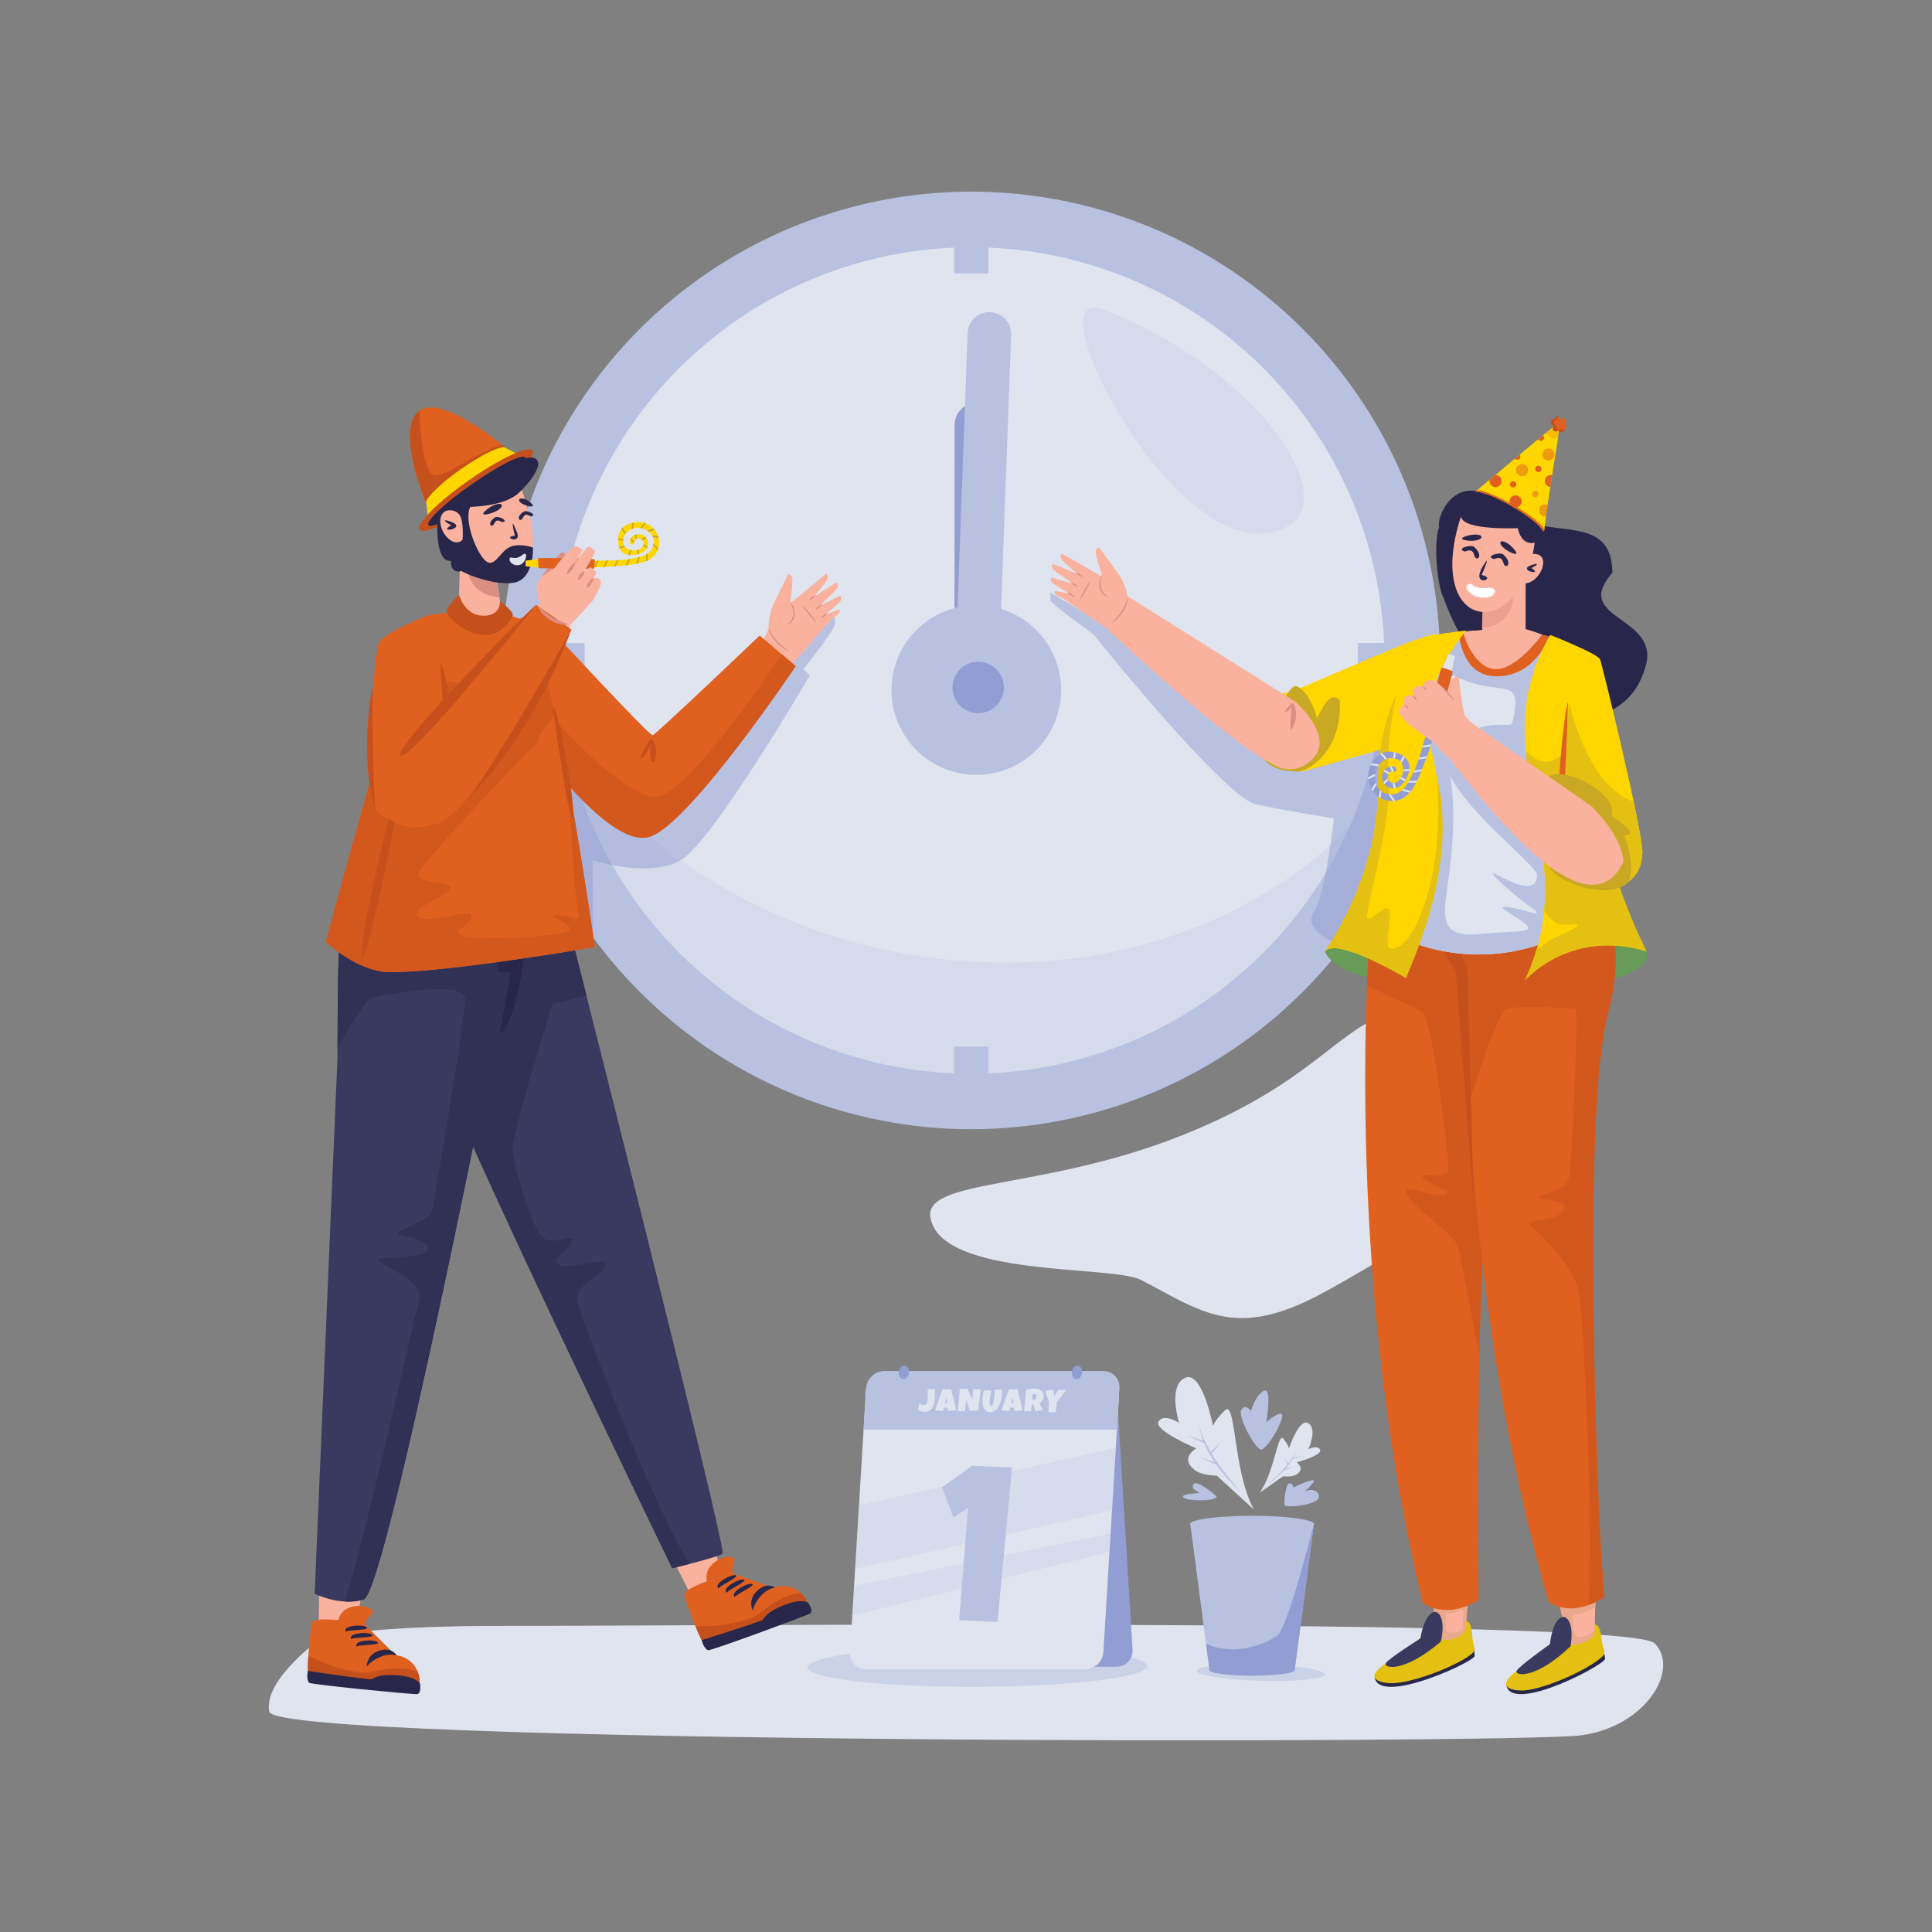 <svg xmlns="http://www.w3.org/2000/svg" enable-background="new 0 0 3000 3000" viewBox="0 0 3000 3000" id="waiting-until-the-new-year"><rect x="0" y="0" width="3000" height="3000" fill="#808080" stroke="none"/><g><path fill="#DFE4EF" d="M2426.531 1493.613c-21.923-5.075-43.594 7.826-62.24 20.421-60.306 40.718-103.398 141.882-175.201 130.107-33.163-5.44 7.752-79.208-22.628-72.57-87.76 19.168-123.745 111.262-340.623 195.127-210.146 81.25-391.999 64.021-381.045 124.345 16.927 93.217 280.657 73.216 326.442 96.216 45.778 23.005 90.003 53.384 140.969 58.646 62.391 6.443 121.486-25.91 175.856-57.191 82.567-47.502 165.911-95.565 235.901-160.193 69.983-64.633 126.477-148.188 141.145-242.318C2470.787 1549.74 2462.486 1501.936 2426.531 1493.613zM502.706 2540.742c0 0 88.11-16.772 281.472-16.066 193.362.706 1745.182-13.84 1785.159 27.051 39.977 40.892-13.976 129.15-113.521 142.763-99.544 13.615-2027.672 14.367-2037.682-36.536C408.125 2607.053 502.706 2540.742 502.706 2540.742z"></path></g><g><circle cx="1508.201" cy="1025.506" r="727.901" fill="#B9C1E1" transform="rotate(-45.001 1508.196 1025.528)"></circle><ellipse cx="1508.2" cy="1025.506" fill="#DFE4EF" rx="641.646" ry="641.647" transform="rotate(-45.001 1508.196 1025.528)"></ellipse><path fill="#B9C1E1" d="M1713.898 480.872c257.353 100.459 401.362 332.331 247.716 347.394C1807.968 843.33 1602.207 437.273 1713.898 480.872zM2095.849 1283.273c-99.141 226.023-324.902 383.866-587.626 383.866-306.466 0-562.753-214.892-626.411-502.226 139.927 189.846 380.995 320.816 650.501 329.425C1761.119 1501.644 1962.879 1419.288 2095.849 1283.273z" opacity=".25"></path><g><path fill="#929ED3" d="M1516.203,625.734c18.677,0.012,33.823,15.135,33.788,33.848l-0.296,388.785
			c-0.012,18.677-15.166,33.8-33.849,33.794c-13.028-0.003-24.336-7.386-29.969-18.19c-2.448-4.678-3.827-10.01-3.819-15.658
			l0.297-388.787C1482.366,640.854,1497.521,625.728,1516.203,625.734z"></path><path fill="#B9C1E1" d="M1630.56,1006.473c-17.317-30.484-45.002-51.315-76.079-60.805l15.614-425.895
			c0.68-18.667-13.903-34.354-32.559-35.037c-18.697-0.682-34.36,13.9-35.031,32.562l-15.611,425.785
			c-12.284,2.787-24.386,7.359-35.905,13.895c-63.265,35.933-85.422,116.319-49.495,179.584
			c35.918,63.248,116.316,85.405,179.579,49.478C1644.318,1150.116,1666.479,1069.724,1630.56,1006.473z"></path><path fill="#929ED3" d="M1558.856,1068.617c0.608-22.043-16.763-40.394-38.806-41.001c-22.046-0.61-40.398,16.763-41.005,38.806
			c-0.61,22.037,16.763,40.403,38.812,41.004C1539.895,1108.033,1558.246,1090.655,1558.856,1068.617z"></path></g><g><g><rect width="53.074" height="83.561" x="1481.664" y="341.056" fill="#B9C1E1"></rect><rect width="53.074" height="83.561" x="1481.664" y="1625.359" fill="#B9C1E1"></rect></g><g><rect width="53.074" height="83.561" x="839.512" y="983.207" fill="#B9C1E1" transform="rotate(-90 866.05 1024.988)"></rect><rect width="53.074" height="83.561" x="2123.816" y="983.207" fill="#B9C1E1" transform="rotate(-90 2150.353 1024.987)"></rect></g></g><path fill="#929ED3" d="M1294.541 949.828c0 0 1.93 8.471 2.472 17.704.542 9.234-49.359 71.208-49.359 71.208l9.615 10.426c0 0-150.701 258.148-200.333 286.599-49.632 28.451-136.813 0-136.813 0l.826 116.88c0 0-80.076-133.044-91.36-192.412-11.285-59.368 8.965-173.121 8.965-173.121l155.311 119.954L1294.541 949.828zM1631.605 920.193c0 0-1.5 8.573 0 13.073s66.094 51.58 66.094 51.58 203.005 253.096 252.206 263.958c49.2 10.862 121.347 21.777 121.347 21.777s-12.736 118.237-31.417 146.436c-18.68 28.199 40.829 51.149 40.829 51.149s99.706-231.574 76.798-334.487l-133.607 22.115L1631.605 920.193z" opacity=".5"></path></g><g><g><g><path fill="#28264A" d="M2503.678,889.321c-0.379-73.06-60.142-63.154-108.643-73.057c-4.938-1.646-39.12-83.034-88.416-49.159
				c-51.399-23.073-76.277,36.404-71.84,51.187c-10.276,26.859-1.448,97.173,6.629,109.386
				c71.476,203.902,280.794,243.73,315.012,102.626C2572.815,955.755,2440.382,961.362,2503.678,889.321z"></path><path fill="#6EA45C" d="M2422.975,997.15l-9.347,11.369c2.589-3.982,5.482-7.769,8.941-11.413
				C2422.569,997.106,2422.734,997.123,2422.975,997.15z"></path><path fill="#689B57" d="M2057.177,1477.519c0,0,22.561,67.954,220.2,39.047c83.889,47.071,300.04,6.621,279.043-39.458
				c0,0-102.232-116.571-117.455-222.199c-15.227-105.628,61.698-206.031-37.281-166.364
				c-98.978,39.666-246.662,18.234-234.141,91.14C2212.128,1345.685,2057.177,1477.519,2057.177,1477.519z"></path><g><g><g><g><path fill="#28264A" d="M2288.873,2558.18l0.884,12.669c6.657,6.024-147.226,78.844-155.071,33.909L2288.873,2558.18z"></path><path fill="#E4C012" d="M2147.852,2585.75c62.88-38.538,97.235-90.474,132.742-66.711c6.812,8.061,3.738,22.792,8.999,41.963
								c3.088,11.256-79.236,49.579-125.405,52.667C2153.146,2614.406,2113.724,2610.541,2147.852,2585.75z"></path><path fill="#FAB19E" d="M2283.19,2445.621c-0.957,1.409-7.401,83.13-7.401,83.13s-0.767,9.581-17.33,15.133
								c-20.25,6.791-23.475-2.465-23.475-2.465l-17.189-84.175L2283.19,2445.621z"></path><path fill="#EAA98C" d="M2217.778,2457.27l17.23,84.128c0,0,3.184,9.236,23.438,2.485
								c16.606-5.589,17.307-15.133,17.307-15.133s6.44-81.724,7.451-83.121L2217.778,2457.27z M2270.863,2528.439
								c0,5.278-10.167,6.989-20.334,6.443c-10.243-0.62-3.181-17.461-6.131-28.793c0,0,18.938-1.785,24.757-5.974
								C2274.975,2495.845,2270.863,2523.241,2270.863,2528.439z"></path><path fill="#3A3A60" d="M2237.274,2549.135c12.555-53.46-20.853-67.103-31.807-4.829c0,0-50.225,31.452-53.751,38.642
								C2148.193,2590.137,2179.461,2598.506,2237.274,2549.135z"></path></g><path fill="#E06020" d="M2404.711,1420.822l-276.594,13.71c0,0-46.41,526.948,81.011,1053.852c0,0,32.697,28.777,86.8-3.897
							c0,0-6.718-546.077,19.034-664.017C2340.719,1702.535,2388.302,1565.043,2404.711,1420.822z"></path><path fill="#D3581E" d="M2404.704,1420.852c-16.379,144.161-64.019,281.673-89.707,399.647
							c-10.308,47.221-15.465,163.2-17.876,285.246c-11.472-61.935-29.765-159.124-33.589-171.096
							c-5.569-17.792-67.341-58.031-78.562-79.564c-11.225-21.453,45.808,7.481,58.778,0c13.053-7.484-10.143-8.399-30.679-23.528
							c-20.617-15.214,32.674,1.081,35.501-13.885c2.826-14.965-24.276-233.785-39.241-245.01
							c-10.476-7.813-58.614-29.181-86.714-41.401c2.411-61.441,5.486-96.69,5.486-96.69L2404.704,1420.852z"></path></g></g><g><g><g><path fill="#28264A" d="M2490.64,2562.74l1.557,12.599c6.962,5.667-142.866,86.502-153.073,42.044L2490.64,2562.74z"></path><path fill="#E4C012" d="M2351.27,2597.706c60.764-41.8,92.33-95.474,129.043-73.617c7.226,7.689,4.935,22.568,11.198,41.435
								c3.677,11.071-76.51,53.684-122.455,59.202C2358.072,2626.043,2318.5,2624.261,2351.27,2597.706z"></path><path fill="#FAB19E" d="M2479.03,2450.637c-0.881,1.457-3.003,83.402-3.003,83.402s-0.265,9.611-16.507,16.031
								c-19.865,7.846-23.572-1.226-23.572-1.226l-21.606-83.154L2479.03,2450.637z"></path><path fill="#EAA98C" d="M2477.148,2495.845c-8.382,5.044-21.265,11.252-35.159,11.641c1.165,4.346-2.016,21.884,4.736,31.432
								c5.046,7.217,20.256-0.234,29.335-6.597c0,1.085,0,1.708,0,1.708s-0.309,9.625-16.53,16.064
								c-19.868,7.839-23.595-1.24-23.595-1.24l-21.576-83.197l64.649-15.06C2478.544,2451.373,2477.768,2474.192,2477.148,2495.845
								z"></path><path fill="#3A3A60" d="M2438.644,2556.428c9.714-54.049-24.366-65.911-32.021-3.145c0,0-48.497,34.054-51.638,41.418
								C2351.846,2602.069,2383.51,2608.776,2438.644,2556.428z"></path></g><path fill="#E06020" d="M2501.846,1417.017l-226.318,20.913c0,0-20.626,528.409,129.139,1049.403
							c0,0,33.893,27.356,86.556-7.589c-9.882-88.02-31.538-655.455-4.022-852.668
							C2494.579,1556.601,2521.677,1527.587,2501.846,1417.017z"></path><path fill="#D3581E" d="M2491.25,2479.7c-8.894,5.904-17.21,10.063-25.026,12.806c9.561-96.606-7.648-436.812-13.134-478.381
							c-6.236-47.389-61.109-97.272-74.825-109.743c-13.717-12.468,32.423-4.987,47.388-22.611
							c14.966-17.628-18.706-17.293-33.92-21.037c-15.13-3.741,37.66-8.73,43.896-29.181c6.236-20.535,14.966-262.632,11.058-264.38
							c-3.908-1.828-90.87-6.982-108.162,0c-12.803,5.074-42.982,100.099-57.784,148.984
							c-9.477-168.689-5.237-278.264-5.237-278.264l226.304-20.866c19.869,110.574-7.233,139.591-14.63,210.009
							C2459.657,1824.323,2481.357,2391.742,2491.25,2479.7z"></path><path fill="#C6501C" d="M2246.705,1445.773c0,0,32.014,53.42,32.034,56.002c0.021,2.579,9.575,357.245,9.129,358.963
							c-0.445,1.715-27.47-353.611-27.47-353.611S2224.01,1463.508,2246.705,1445.773z"></path></g></g></g><path fill="#DFE4EF" d="M2143.233,1439.554c0,0,153.15,105.078,331.443-14.868c0,0-12.832-123.235-7.289-155.93
				c5.542-32.695,54.209-77.183,29.184-122.586c-25.031-45.403-61.678-114.331-69.547-142.986
				c-7.874-28.656-175.433-32.761-183.812-9.645c-8.382,23.12-99.92,96.09-84.148,136.745
				c15.773,40.654,38.919,48.822,33.139,100.005C2186.427,1281.468,2097.831,1382.595,2143.233,1439.554z"></path><path fill="#B9C1E1" d="M2467.354,1268.73c5.581-32.691,54.203-77.139,29.217-122.583
				c-25.073-45.366-61.711-114.334-69.588-142.949c-7.869-28.696-175.413-32.798-183.785-9.638
				c-8.365,23.076-99.948,96.08-84.128,136.701c15.725,40.694,38.912,48.822,33.136,100.005
				c-5.776,51.18-94.369,152.33-48.966,209.289c0,0,153.18,105.078,331.429-14.832
				C2474.669,1424.722,2461.851,1301.431,2467.354,1268.73z M2231.901,1135.933c-12.465-27.322,10.038-96.937,29.643-85.511
				c64.829,33.159,101.324-2.729,89.115,61.058c-3.855,20.146-0.837,11.851-34.784,14.517
				C2282.004,1128.673,2244.364,1163.256,2231.901,1135.933z M2341.017,1408.32c-22.99-2.592,9.019,11.218,27.634,26.321
				c18.706,15.026-21.506,10.489-68.383,15.401c-46.789,4.92-61.067-7.8-55.258-53.464c5.887-45.574,18.804-124.994,6.61-192.682
				c30.34,60.897,124.323,131.604,134.922,153.123c1.571,33.501-37.56,14.273-61.617,1.44
				c-24.128-12.929,23.961,30.431,52.078,50.305C2405.126,1428.553,2363.929,1410.909,2341.017,1408.32z"></path><g><g><g><path fill="#FAB19E" d="M2301.919,977.723c-1.735-2.719,1.933-49.394,1.463-50.724l65.703-51.511l-0.153,101.334
							c4.597,1.551,15.497,3.969,29.576,10.419c-30.709,64.665-109.361,85.963-130.81-3.433
							C2264.362,979.029,2294.442,980.339,2301.919,977.723z"></path><path fill="#E06020" d="M2271.812,981.639c0,0,13.243,52.074,47.067,57.102c33.823,5.028,75.351-52.846,75.351-52.846
							s10.76,1.263,10.591,2.81c-0.169,1.547-22.007,64.994-85.942,61.259c-49.471-2.89-53.699-66.601-53.699-66.601
							L2271.812,981.639z"></path><path fill="#EBA090" d="M2301.548,975.215c-0.422-7.203,0.934-27.946,1.52-39.726c13.984-3.607,38.237-11.48,47.117-25.287
							C2350.188,910.198,2358.886,969.431,2301.548,975.215z"></path><path fill="#FAB19E" d="M2383.137,842.666c-22.025,158.87-173.102,139.233-114.555-40.711
							c2.638,22.263,88.203,18.12,88.203,18.12C2360.356,836.954,2369.93,845.63,2383.137,842.666z"></path><path fill="#FAB19E" d="M2362.037,905.142l11.975-43.976C2415.651,851.407,2391.369,913.025,2362.037,905.142z"></path><path fill="#28264A" d="M2384.969 875.461c-37.553 8.814 14.651 19.906-7.099 6.621C2377.87 882.082 2390.639 875.987 2384.969 875.461zM2300.429 833.752c.736 3.955-12.183 8.325-26.861 4.685C2258.894 834.797 2298.742 824.677 2300.429 833.752zM2330.207 841.565c2.093-3.439 14.634 1.915 23.147 14.41C2361.866 868.469 2325.418 849.451 2330.207 841.565zM2294.786 867.059c3.989-2.957 2.629-9.973-4.729-16.791-3.59-6.379-31.415 1.604-15.324 6.208C2293.016 848.671 2285.627 868.654 2294.786 867.059zM2340.012 878.8c3.989-2.96 2.633-9.976-4.735-16.794-3.583-6.383-31.399 1.614-15.318 6.205C2338.24 860.412 2330.849 880.391 2340.012 878.8zM2308.547 870.455c-33.672 45.651 20.632 28.512-7.866 22.377C2300.681 892.831 2310.606 870.649 2308.547 870.455z"></path><path fill="#FFF" d="M2320.981,916.203c-5.934-9.327-23.616,3.821-35.946-9.544c-14.681-0.723-7.555,16.362,11.168,20.645
							C2311.541,930.278,2323.338,924.658,2320.981,916.203z"></path></g></g></g><path fill="#FFD600" d="M2233.241,985.894c-7.866-12.08-208.262,84.146-235.232,89.537
				c-18.723,3.044-58.745,24.561-50.101,63.598c8.644,39.034,24.873,57.999,74.309,58.949
				c67.754-18.526,135.477-37.172,178.886-51.595C2233.766,1135.532,2233.241,985.894,2233.241,985.894z"></path><path fill="#C9A923" d="M2080.2,1087.035c-20.371-20.112-34.437,36.861-35.988,25.855c-1.124-7.863-13.939-43.278-33.542-48.095
				c-14.3,9.631-12.862,21.809-17.815,22.775c-30.512-8.732-52.892,22.136-45.103,57.332c7.768,35.114,22.41,52.219,66.94,53.084
				C2032.153,1198.265,2085.438,1164.495,2080.2,1087.035z"></path><path fill="#FFD600" d="M2276.355,978.996c-150.213,197.417,52.941,188.895-93.13,539.617c0,0-107.566-64.481-126.049-41.093
				c0,0,86.134-118.008,82.591-261.567c0,0,22.059-128.392,81.657-226.512C2228.678,983.804,2254.936,982.224,2276.355,978.996z"></path><path fill="#E4C012" d="M2231.317,1206.7c34.345,140.455-41.431,291.927-48.129,311.906c0,0-106.719-64.045-125.82-41.354
				c4.501-6.319,85.812-121.705,82.4-261.299c0,0-2.914-68.204,28.294-138.398c-7.196,36.046-15.963,90.427-11.573,127.287
				c6.858,58.781-34.667,202.186-33.696,218.338c0.961,16.235,34.379-31.251,35.498-3.975c1.118,27.276-15.508,65.224,13.85,50.764
				C2198.355,1457.129,2243.789,1359.96,2231.317,1206.7z"></path><path fill="#FFD600" d="M2407.078,985.895c-111.113,195.877,58.024,327.153-39.238,536.565c0,0,69.196-81.044,188.58-45.352
				c0,0-78.137-155.066-61.353-227.215c16.781-72.153,22.875-71.467,19.929-89.078c-2.951-17.608-69.644-158.789-69.644-158.789
				S2423.172,991.949,2407.078,985.895z"></path><path fill="#E4C012" d="M2556.441,1477.097c-119.411-35.668-188.587,45.332-188.587,45.332
				c7.512-16.198,13.456-31.94,18.03-47.291c7.773-5.814,18.81-14.373,28.086-18.814c15.877-7.709,31.945-13.653,35.21-18.814
				c3.332-5.16-6.597-0.392-24.952-2.223c-11.041-1.108-20.578-11.952-26.392-21.229c8.623-89.101-21.1-166.247-28.545-247.251
				c13.388,12.083,27.041,19.858,42.459,13.914c23.187-8.951,62.642-69.832,68.784-79.564c-0.258-6.858-0.586-15.156-0.979-25.149
				c16.918,37.168,33.903,76.101,35.407,84.788c3.004,17.641-3.137,16.922-19.922,89.104
				C2478.25,1322.019,2556.441,1477.097,2556.441,1477.097z"></path></g></g><g><path fill="#FFD600" d="M2445.352,1002.026c0,0,36.196,15.16,39.22,21.84c3.021,6.678,67.428,271.092,65.67,300.691
			c-1.758,29.6-24.131,59.522-60.82,58.517c-36.687-1.004-79.976-22.668-84.136-38.699c-4.159-16.034,20.937-157.188,20.937-157.188
			L2445.352,1002.026z"></path><path fill="#E4C012" d="M2550.242,1324.553c-1.115,81.781-123.037,63.516-144.932,19.808c3.04-78.06,28.264-186.641,30.9-254.173
			c13.484,54.716,43.5,135.144,100.576,154.657C2545.051,1284.13,2550.754,1315.485,2550.242,1324.553z"></path><path fill="#E06020" d="M2434.799,1090.436c0,0-4.514,137.187-6.282,135.914c-1.765-1.273-4.176-3.105-6.31-3.882
			C2417.413,1220.718,2430.151,1096.424,2434.799,1090.436z"></path><path fill="#C9A923" d="M2529.282,1368.869c-29.778,32.955-117.552-0.432-123.966-24.503
			c-3.888-15.043-13.98-130.137-0.616-138.687c26.898-17.196,110.249,29.654,97.604,60.576c6.6,6.677,46.294,28.384,20.18,31.321
			C2522.487,1297.576,2540.089,1341.422,2529.282,1368.869z"></path><path fill="#FAB19E" d="M2471.274,1251.962l-199.025-138.375l-41.247,40.38c10.844,3.928,222.849,324.97,289.888,184.277
			C2518.93,1297.191,2471.274,1251.962,2471.274,1251.962z"></path><g><g><path fill="#929ED3" d="M2145.718,1240.057c-15.79-7.476-23.833-24.686-20.895-40.274c2.934-15.588,15.607-37.062,38.864-32.045
					c23.256,5.017,26.887,18.489,24.107,30.736c-2.787,12.246-12.853,24.213-20.689,25.168c-7.837,0.959-13.953-0.282-17.896-7.075
					c-3.938-6.794-4.511-12.828,0.895-20.645c5.407-7.821,14.852-6.729,17.075-4.404c2.226,2.325,1.26,7.822-3.043,6.499
					c-4.298-1.322-10.214,1.976-9.903,8.931c0.314,6.956,10.276,12.873,18.39,4.631c8.116-8.246,8.749-27.968-1.741-32.042
					c-11.852-4.608-20.75-3.314-30.781,9.561c-10.027,12.873-4.877,39.914,13.157,43.346c18.033,3.436,27.411-3.65,41.834-33.391
					c12.41-25.579,34.684-116.255,45.121-160.313c0.704,0.271,1.42,0.5,2.125,0.733c1.57,0.519,3.155,0.979,4.724,1.49
					c1.552,0.508,3.014,1.14,4.493,1.821c0.148,0.069,0.297,0.134,0.448,0.199c-7.528,32.22-19.669,80.72-24.984,97.67
					c-7.425,23.666-23.492,72.207-36.342,88.297C2178.625,1244.035,2161.507,1247.531,2145.718,1240.057z"></path><path fill="#DFE4EF" d="M2145.742,1169.432L2145.742,1169.432c-0.479,0.221-0.949,0.457-1.41,0.702
					c-0.008,0.005-0.017,0.009-0.026,0.014c-0.467,0.251-0.922,0.512-1.371,0.786c3.066,2.338,5.7,5.23,7.719,8.518l0,0
					c0.88-0.479,1.762-0.878,2.65-1.201C2151.292,1174.907,2148.729,1171.918,2145.742,1169.432z M2142.771,1226.673
					c-0.938,3.542-1.461,7.181-1.578,10.837l0,0c0.461,0.305,0.93,0.598,1.408,0.882c0.003,0.001,0.009,0.007,0.012,0.008
					c0.479,0.284,0.971,0.56,1.465,0.828l0.003,0.001c-0.001-3.479,0.395-6.953,1.167-10.351l0,0
					c-0.437-0.334-0.866-0.687-1.278-1.052c0,0,0,0-0.003-0.004C2143.555,1227.457,2143.155,1227.073,2142.771,1226.673
					L2142.771,1226.673z M2175.98,1183.827c0.104,0.163,0.211,0.328,0.31,0.496c1.963-2.743,3.639-5.685,4.998-8.77l0,0
					c-0.734-0.634-1.535-1.246-2.404-1.832l0,0c-1.206,2.864-2.696,5.6-4.455,8.161c0.31,0.316,0.602,0.65,0.878,1.002
					c0.053,0.071,0.107,0.139,0.165,0.211c0.115,0.151,0.223,0.31,0.332,0.471C2175.865,1183.65,2175.921,1183.74,2175.98,1183.827z
					 M2181.23,1212.819c0.567-0.799,1.112-1.626,1.63-2.477c-2.348-1.092-4.698-2.182-7.045-3.275
					c-0.459,0.891-0.975,1.734-1.534,2.517C2176.597,1210.663,2178.914,1211.739,2181.23,1212.819z M2176.597,1227.297
					c4.028,1.538,8.158,2.764,12.36,3.675c0.271-0.306,0.542-0.614,0.811-0.928c0.303-0.36,0.608-0.72,0.907-1.093
					c0.132-0.164,0.263-0.341,0.397-0.512c-4.126-0.819-8.177-1.965-12.122-3.399l0,0c-0.393,0.408-0.782,0.802-1.176,1.178
					c0,0,0,0,0,0.003C2177.383,1226.595,2176.991,1226.956,2176.597,1227.297L2176.597,1227.297z M2209.438,1157.777
					c-0.305,1.019-0.602,2.029-0.9,3.029c4.207-0.412,8.397-1.022,12.549-1.824c0.362-1.076,0.712-2.139,1.058-3.188
					C2217.942,1156.662,2213.701,1157.33,2209.438,1157.777z M2195.09,1199.054c-0.087,0.186-0.175,0.358-0.264,0.54
					c4.084-0.429,8.141-1.12,12.139-2.065c0.001-0.004,0.001-0.004,0.001-0.004c0.457-1.112,0.912-2.231,1.364-3.363
					c-3.962,1.032-7.985,1.807-12.047,2.311c-0.18,0.41-0.358,0.802-0.535,1.189c-0.044,0.095-0.089,0.189-0.133,0.284
					C2195.439,1198.328,2195.264,1198.7,2195.09,1199.054z M2148.228,1214.745c0.299,0.601,0.627,1.208,0.98,1.823
					c0.176,0.295,0.356,0.569,0.534,0.843c1.883-2.131,3.982-4.067,6.247-5.792c-0.608-0.804-1.08-1.692-1.381-2.63
					C2152.305,1210.709,2150.172,1212.635,2148.228,1214.745z M2164.656,1198.146c-1.171-2.87-2.575-5.646-4.185-8.294
					c-0.99,0.078-2.029,0.271-3.074,0.6c1.49,2.342,2.8,4.794,3.926,7.337c0.96-0.116,1.922-0.044,2.812,0.229
					C2164.316,1198.075,2164.488,1198.116,2164.656,1198.146z M2124.475,1210.426c3.364-2.108,6.901-3.908,10.573-5.391
					c0.012-0.543,0.034-1.083,0.071-1.622c-0.003-0.001-0.002-0.003-0.002-0.003c0.033-0.541,0.083-1.078,0.146-1.612
					c-3.825,1.452-7.519,3.242-11.027,5.338C2124.266,1208.235,2124.347,1209.332,2124.475,1210.426z"></path><g><path fill="#DFE4EF" d="M2129.161 1186.88c.006-.005.007-.009.009-.015.24-.482.485-.962.741-1.439 0 0 0 0 .001-.003 3.94.156 7.857.785 11.648 1.883-.005.002-.005.002-.005.002-.23.274-.464.552-.695.836-.247.302-.493.612-.742.932-.006.005-.012.014-.018.023-.178.229-.35.466-.519.706-3.637-.936-7.362-1.429-11.104-1.476C2128.697 1187.844 2128.926 1187.36 2129.161 1186.88zM2137.525 1218.426c-2.348 3.136-4.293 6.554-5.785 10.173l0 0c-.338-.454-.667-.913-.984-1.379-.008-.017-.022-.032-.031-.047-.321-.473-.633-.952-.93-1.437l0 0c1.737-3.799 3.948-7.372 6.58-10.613l0 0C2136.699 1216.251 2137.086 1217.354 2137.525 1218.426zM2186.343 1215.224c.562-.897 1.131-1.84 1.703-2.814 4.136.133 8.279.082 12.41-.148-.242.502-.483.999-.725 1.491-.009.019-.017.033-.027.052-.242.493-.482.978-.724 1.456-.001.003-.001.003-.002.006-4.216.177-8.436.173-12.651-.016C2186.333 1215.242 2186.336 1215.233 2186.343 1215.224zM2214.149 1141.332c4.485-.469 8.943-1.207 13.34-2.211 0 0-.001.003-.002.007-.065.218-.133.432-.196.643-.093.293-.182.588-.271.867 0 .004-.003.01-.004.016-.171.548-.348 1.111-.53 1.683-4.35.928-8.757 1.602-13.186 2.023.001-.003.001-.003.001-.003C2213.582 1143.353 2213.868 1142.347 2214.149 1141.332zM2165.982 1177.945c-.982-.249-1.945-.444-2.894-.581l0 0c.989-3.084 1.294-6.35.904-9.553.006-.003.008-.001.011-.001 1.049.233 2.049.484 3.018.751C2167.262 1171.718 2166.911 1174.915 2165.982 1177.945L2165.982 1177.945zM2156.119 1232.904c.573.076 1.14.139 1.697.188.021.004.044.008.065.011.567.049 1.127.088 1.681.111l0 0c2.001 3.691 4.422 7.147 7.208 10.286l0 0c-1.184.173-2.375.275-3.573.319C2160.443 1240.462 2158.068 1236.796 2156.119 1232.904zM2203.722 1176.252c3.962-.439 7.899-1.099 11.78-2.016.118-.028.236-.06.357-.086-.388 1.08-.774 2.163-1.169 3.251l0 .003c-3.953.869-7.957 1.511-11.982 1.909.001-.003.003-.006.003-.006C2203.044 1178.307 2203.383 1177.292 2203.722 1176.252zM2150.103 1195.924c.053-.078.109-.15.166-.227 2.511.931 4.883 2.213 7.046 3.797-.739.6-1.392 1.349-1.905 2.237-2.069-1.494-4.344-2.68-6.754-3.507C2149.08 1197.476 2149.558 1196.707 2150.103 1195.924zM2165.351 1215.494c.271 2.796 1.08 5.548 2.365 8.05-.205.04-.411.077-.611.1-.835.101-1.64.173-2.433.22-1.215-2.643-1.965-5.481-2.214-8.392C2163.386 1215.615 2164.359 1215.63 2165.351 1215.494zM2188.115 1196.85c-3.136.622-6.345.822-9.532.593.1-.978.145-1.959.144-2.93 3.275.245 6.576-.004 9.786-.745C2188.435 1194.797 2188.299 1195.826 2188.115 1196.85z"></path></g><path fill="#DFE4EF" d="M2253.475,1044.754c-4.772-1.406-9.547-2.814-14.323-4.222c-0.458-0.134-0.604-0.574-0.335-0.956
					c0.075-0.11,0.154-0.223,0.232-0.332c-0.017-0.106-0.012-0.214,0.047-0.333c3.68-7.381,6.893-14.972,9.613-22.734
					c0.128-0.358,0.458-0.405,0.728-0.273c0.097-0.034,0.201-0.049,0.327-0.016c2.947,0.782,5.886,1.559,8.83,2.338
					c0.317,0.086,0.535,0.357,0.474,0.688c-1.63,8.46-3.258,16.92-4.885,25.38
					C2254.124,1044.579,2253.783,1044.844,2253.475,1044.754z"></path><path fill="#E06020" d="M2254.703,1041.841c0,0-15.429-6.277-16.558-4.411c-1.13,1.869-26.838,97.567-24.942,99.299
					c1.896,1.731,15.325,3.858,16.507,3.199c1.182-0.657,24.909-93.237,25.737-95.089
					C2256.273,1042.98,2254.703,1041.841,2254.703,1041.841z"></path></g><g><g><path fill="#FAB19E" d="M2173.062,1102.648c3.483-9.68,8.235-7.893,8.235-7.893s-3.677-8.642,1.663-13.264
						c5.342-4.622,11.968-0.169,11.968-0.169s-4.504-8.325,1.551-13.593c6.055-5.268,14.406-0.86,14.406-0.86
						s-2.292-9.619,10.049-11.054c8.588-0.999,23.978,16.288,27.683,20.992c0.212-5.394,1.191-14.546,4.634-19.538
						c4.076-5.912,9.805-9.104,11.259-6.239c2.524,4.976,3.99,42.136,10.365,60.982c8.125,8.272,18.844,20.085,18.844,20.085
						l-47.36,42.901c0,0-6.068-7.236-19.219-21.216c-8.865-6.785-38.565-27.921-38.565-27.921S2170.227,1110.527,2173.062,1102.648z
						"></path></g><g><path fill="#DB8F82" d="M2257.758 1086.899c.432-.391-3.65-5.599-9.116-11.633-5.466-6.034-10.247-10.609-10.678-10.219-.431.391 3.65 5.6 9.116 11.633C2252.546 1082.715 2257.327 1087.29 2257.758 1086.899zM2215.2 1071.632c.431-.391-.403-2.014-1.862-3.625-1.46-1.611-2.992-2.601-3.424-2.21-.431.391.402 2.014 1.862 3.625C2213.235 1071.034 2214.767 1072.023 2215.2 1071.632zM2200.105 1087.039c.431-.391-.595-2.227-2.293-4.102-1.698-1.874-3.424-3.077-3.856-2.686-.432.391.595 2.227 2.294 4.102C2197.948 1086.227 2199.674 1087.43 2200.105 1087.039zM2187.188 1099.823c.385-.436-.743-2.059-2.519-3.623-1.776-1.564-3.528-2.478-3.912-2.042-.385.437.743 2.059 2.519 3.623C2185.052 1099.347 2186.804 1100.26 2187.188 1099.823z"></path></g></g></g></g><g><g><path fill="#FAB19E" d="M2047.878,1162.417c9.357-32.876-36.228-72.706-36.228-72.706l-262.933-165.224l-31.92,49.771
				c0,0,197.705,187.956,268.259,216.616C2017.013,1203.85,2043.188,1178.899,2047.878,1162.417z"></path><path fill="#DB8F82" d="M2005.511,1133.086c11.851-17.94,5.393-40.934,2.077-41.003s-15.472,14.142-11.307,13.765
				c4.16-0.377,9.269-8.413,9.269-8.413S2001.547,1139.096,2005.511,1133.086z"></path><g><path fill="#FAB19E" d="M1707.186,850.33c-4.662,0.697-6.521,4.522-5.341,10.003c2.522,11.66,6.207,23.004,9.408,34.898
					c-20.332-11.752-42.47-23.975-62.81-35.726c-2.023,2.284-1.719,5.548-0.63,7.809c1.093,2.261,2.913,4.078,4.722,5.818
					c7.097,6.817,14.625,13.185,22.528,19.054c-15.186-6.338-25.936-11.25-40.452-16.614c-1.193,2.059-1.324,5.585-0.012,7.571
					c1.315,1.984,4.908,4.548,6.849,5.927c8.823,6.262,16.03,11.385,24.853,17.646c-10.832-3.685-22.542-6.384-33.374-10.069
					c-1.261,1.343-1.221,4.62-0.386,6.26c0.839,1.641,2.244,2.946,3.762,3.986c7.728,5.283,18.532,11.15,24.875,15.122
					c-7.507-1.75-15.47-2.782-22.975-4.53c-2.571,6.787,6.684,8.105,11.54,11.389c20.162,13.636,41.264,28.036,61.423,41.674
					c0,0,15.25,10.254,27.391,17.017c0.382-0.682,25.251-37.063,28.025-40.779c-5.661-3.609-15.298-18.162-15.298-18.162
					C1746.574,897.136,1733.076,888.408,1707.186,850.33z"></path><path fill="#DB8F82" d="M1681.045 895.207c-.277.519-2.889-.349-5.835-1.937-2.947-1.585-5.111-3.286-4.833-3.801.278-.511 2.888.353 5.835 1.937C1679.155 892.989 1681.321 894.693 1681.045 895.207zM1673.765 910.871c-.28.515-2.891-.352-5.838-1.936-2.944-1.583-5.11-3.284-4.831-3.799.279-.516 2.891.351 5.833 1.935C1671.876 908.656 1674.038 910.359 1673.765 910.871zM1668.185 926.08c-.279.516-2.891-.351-5.835-1.937-2.948-1.581-5.111-3.286-4.832-3.802.275-.513 2.887.358 5.836 1.938C1666.3 923.863 1668.462 925.567 1668.185 926.08zM1677.138 930.737c-.512-.286 2.576-6.791 6.895-14.526 4.317-7.739 8.235-13.781 8.747-13.495.51.283-2.58 6.786-6.897 14.524C1681.562 924.98 1677.646 931.025 1677.138 930.737zM1720.78 927.717c-.068.127-.601-.053-1.524-.495-.895-.477-2.297-1.049-3.686-2.274-2.968-2.122-6.492-6.341-7.831-11.959-1.428-5.587-.484-10.806.484-14.283 1.057-3.508 2.274-5.453 2.529-5.326.271.122-.425 2.216-1.075 5.675-.566 3.43-1.193 8.345.116 13.426 1.226 5.104 4.176 9.02 6.753 11.331 1.18 1.298 2.411 2.031 3.151 2.708C1720.456 927.17 1720.85 927.589 1720.78 927.717zM1751.282 928.626c.148.029.123.699-.038 1.896-.164 1.198-.42 2.939-1.061 5.005-1.138 4.172-3.455 9.782-7.118 15.301-7.29 11.189-16.556 17.203-16.834 16.671-.373-.442 8.026-7.012 15.063-17.835C1748.55 938.957 1750.588 928.444 1751.282 928.626z"></path></g></g></g><g><g><path fill="#FFD600" d="M2422.801,653.852c-5.364,45.462-18.126,109.707-24.87,169.609l-0.028,0.243c0,0,0,0-0.082-0.009
				c-0.151-0.101-1.33-0.565-3.29-1.37c-4.424-7.786-22.769-22.279-46.616-36.12c-24.386-14.147-46.595-23.063-55.126-22.523
				c-0.387-0.21-0.682-0.491-1.061-0.78c0.012-0.082,0.102-0.151,0.274-0.214c0.18-0.142,0.461-0.432,0.823-0.716
				C2303.498,753.039,2389.642,680.6,2422.801,653.852z"></path><path fill="#E06020" d="M2400.95,671.684c0.681,2.391,2.214,4.979,5.629,6.96
				c4.615,2.735,9.388,2.336,12.664,1.528c1.369-9.323,2.596-18.158,3.531-26.319
				C2417.055,658.448,2409.514,664.653,2400.95,671.684z" opacity=".2"></path><g><path fill="#C6501C" d="M2419.465,668.753c0,0-4.917,2.725-7.475-0.293c-2.56-3.021,0.569-7.504,0.569-7.504
					s-4.911-1.552-4.71-6.631c0.195-5.076,6.718-3.268,6.718-3.268s-0.404-4.109,2.335-4.696c2.736-0.586,4.863,2.527,5.615,4.354
					c0,0,4.842-1.369,6.673,1.07c1.833,2.443,1.071,6.873-1.058,8.629c0,0,3.708,6.92-0.999,9.732
					C2422.429,672.956,2419.465,668.753,2419.465,668.753z"></path><path fill="#E06020" d="M2424.834,666.055c0,0-3.43,3.236-6.114,1.278c-2.686-1.956-1.061-6.273-1.061-6.273
					s-4.29-0.275-5.158-4.484c-0.867-4.205,4.776-4.045,4.776-4.045s-1.156-3.287,0.941-4.327c2.098-1.034,4.452,1.083,5.432,2.433
					c0,0,3.643-2.109,5.621-0.477c1.977,1.63,2.26,5.419,0.89,7.291c0,0,4.406,4.924,1.164,8.187
					C2428.083,668.902,2424.834,666.055,2424.834,666.055z"></path></g><path fill="#E06020" d="M2388.464,682.039c0.306,0.649,0.782,1.189,1.406,1.653c2.164,1.623,5.24,1.153,6.868-0.991
				c1.567-2.131,1.185-5.075-0.919-6.714C2393.407,677.942,2390.947,679.971,2388.464,682.039z"></path><path fill="#E06020" d="M2396.988,700.172c3.103-4.152,9.016-5.013,13.204-1.92
				c4.19,3.088,5.07,8.961,1.965,13.113c-3.104,4.154-9.016,5.013-13.206,1.923C2394.763,710.197,2393.884,704.326,2396.988,700.172
				z" opacity=".5"></path><path fill="#E06020" d="M2391.732 724.215c2.182 1.611 2.642 4.672 1.023 6.837-1.617 2.166-4.701 2.615-6.885 1.004-2.183-1.613-2.643-4.674-1.025-6.84C2386.466 723.054 2389.547 722.605 2391.732 724.215zM2402.231 753.965c1.474 1.272 3.224 1.975 5.013 2.172.947-6.204 1.933-12.388 2.893-18.429-3.246-.681-6.704.352-9.02 3.041C2397.798 744.69 2398.278 750.625 2402.231 753.965z"></path><path fill="#E06020" d="M2386.92 763.351c2.184 1.613 2.643 4.675 1.024 6.837-1.618 2.166-4.701 2.614-6.885 1.004-2.184-1.613-2.644-4.672-1.023-6.837C2381.653 762.189 2384.736 761.74 2386.92 763.351zM2393.579 800.109c2.068 1.515 4.564 2.123 6.96 1.731.787-5.931 1.638-11.877 2.465-17.787-3.932-1.757-8.703-.648-11.383 2.929C2388.533 791.161 2389.427 797.019 2393.579 800.109z" opacity=".5"></path><path fill="#E06020" d="M2352.21,712.227c0.303,0.386,0.65,0.693,1.061,0.984c2.257,1.465,5.342,0.793,6.775-1.467
				c1.202-1.867,0.984-4.194-0.367-5.764C2357.174,708.089,2354.692,710.158,2352.21,712.227z"></path><path fill="#E06020" d="M2355.889,724.348c3.103-4.152,9.016-5.011,13.204-1.92
				c4.189,3.09,5.07,8.961,1.964,13.113c-3.103,4.152-9.016,5.013-13.205,1.923C2353.664,734.373,2352.786,728.503,2355.889,724.348
				z" opacity=".5"></path><path fill="#E06020" d="M2352.538 748.183c2.184 1.611 2.643 4.672 1.023 6.838-1.618 2.163-4.7 2.614-6.885 1.001-2.185-1.611-2.644-4.672-1.023-6.837C2347.271 747.018 2350.354 746.57 2352.538 748.183zM2313.205 744.851l-.024.04c-.836 3.495.474 7.292 3.554 9.601 4.154 3.091 10.093 2.24 13.18-1.939 3.126-4.155 2.234-10.015-1.96-13.127-1.856-1.339-4.006-1.904-6.114-1.818l-.023.039C2318.794 740.186 2315.879 742.632 2313.205 744.851zM2345.875 773.038c3.104-4.155 9.016-5.014 13.206-1.923 4.189 3.09 5.067 8.961 1.964 13.115-3.103 4.152-9.016 5.011-13.206 1.92S2342.772 777.189 2345.875 773.038z"></path><path fill="#E06020" d="M2397.931,823.461c-0.01,0.082-0.018,0.161-0.11,0.234c-0.026,0.24-0.136,0.471-0.237,0.622
				c-0.392,0.527-1.095,0.932-2.097,1.058c0.095-0.805-0.279-1.827-0.956-3.05c-4.424-7.786-22.769-22.279-46.616-36.12
				c-24.386-14.147-46.595-23.063-55.126-22.523c-0.415,0.031-0.831,0.064-1.172,0.187c-0.126-0.341-0.181-1.421,1.209-1.896
				c5.822-2.655,30.029,6.739,57.271,22.451C2378.104,800.633,2398.625,817.587,2397.931,823.461z"></path></g></g></g><g><g><g><path fill="#FAB19E" d="M1040.73,2412.919c1.658,4.611,35.719,68.876,42.905,88.343c10.775,6.541,42.739-8.093,43.214-19.545
				c0.474-11.454-20.154-90.415-20.154-90.415L1040.73,2412.919z"></path><path fill="#E06020" d="M1097.448,2557.617c7.253,0.526,140.8-50.612,154.04-55.378c13.238-4.769-8.991-50.563-50.228-36.81
				l-62.357-21.575c-5.581-8.798,4.974-20.74,0.831-24.102c-7.469-5.992-27.74,0.272-37.44,13.454
				c-4.495,6.145-6.659,13.349-4.443,21.964c-12.945,4.976-36.842,14.52-35.091,22.033
				C1065.177,2487.599,1090.159,2557.099,1097.448,2557.617z"></path><path fill="#C6501C" d="M1251.488,2502.247c-13.277,4.745-146.798,55.875-154.042,55.4c-3.361-0.298-10.6-15.328-17.579-32.506
				c22.969,0.397,66.497-1.301,96.458-17.367c0,0,35.61-32.163,67.074-34.375C1255.263,2484.161,1258.89,2499.552,1251.488,2502.247
				z"></path><path fill="#28264A" d="M1169.067,2501.262c-0.615-5.027,12.026-32.399,34.179-36.165c0,0-14.257-10.358-30.198,7.903
				C1161.282,2486.479,1169.067,2501.262,1169.067,2501.262z"></path><g><path fill="#28264A" d="M1142.07 2478.882c4.632-5.364 33.243-17.748 25.315-19.363-7.928-1.611-28.096 10.892-27.887 16.587C1139.71 2481.803 1142.07 2478.882 1142.07 2478.882zM1129.424 2472.167c4.63-5.364 33.239-17.75 25.313-19.36-7.925-1.611-28.098 10.888-27.886 16.587C1127.063 2475.089 1129.424 2472.167 1129.424 2472.167zM1116.776 2465.452c4.632-5.364 33.238-17.75 25.314-19.359-7.926-1.612-28.099 10.887-27.889 16.586C1114.415 2468.375 1116.776 2465.452 1116.776 2465.452z"></path></g><path fill="#28264A" d="M1089.548,2546.809c-0.034-0.101,60.353-18.609,93.485-30.723c3.699-1.355,3.284-11.939,36.346-24.353
				c22.767-8.929,33.178-4.445,34.276-3.926c2.052,0.964,10.106,14.239,4.011,17.727c-6.094,3.488-155.033,58.624-158.476,56.978
				C1092.377,2559.255,1089.548,2546.809,1089.548,2546.809z"></path></g><g><g><path fill="#3A3A60" d="M879.081,1421.468c0,0,250.411,985.704,242.967,991.195s-78.283,22.506-78.283,22.506
					s-365.206-752.815-366.514-797.283c-1.308-44.469,17.309-237.266,17.309-237.266L879.081,1421.468z"></path><path fill="#313055" d="M1071.405,2428.213c-15.136,3.939-27.681,6.945-27.681,6.945S678.588,1682.39,677.24,1637.914
					c-1.244-44.475,17.313-237.307,17.313-237.307l184.538,20.838c0,0,12.337,48.726,31.621,124.511l-52.666,12.959
					c0,0-64.069,203.717-62.204,227.044c1.97,23.327,29.962,122.853,47.483,136.019c17.417,13.271,47.793-7.776,45.408,5.08
					c-2.281,12.855-37.84,29.132-20.631,37.322c17.21,8.19,73.712-15.136,72.26,0c-1.452,15.24-49.244,29.132-43.439,57.123
					C902.003,2046.178,1017.598,2348.696,1071.405,2428.213z"></path><g><path fill="#FAB19E" d="M496.149,2452.783c-0.517,4.873-0.613,77.87-2.627,98.523c6.849,10.583,43.046,15.337,48.462,5.235
						c5.418-10.102,22.96-94.474,22.96-94.474L496.149,2452.783z"></path><path fill="#E06020" d="M480.477,2607.737c6.299,3.634,148.784,15.791,162.779,17.27c13.993,1.475,13.937-49.429-29.172-55.017
						l-46.727-46.588c-1.19-10.351,13.513-16.501,11.249-21.332c-4.111-8.648-25.086-11.842-39.561-4.202
						c-6.723,3.572-11.81,9.114-13.569,17.833c-13.82-1.161-39.487-2.983-41.185,4.543
						C481.937,2530.654,474.142,2604.094,480.477,2607.737z"></path><path fill="#C6501C" d="M643.252,2625.013c-14.018-1.513-156.476-13.667-162.789-17.25c-2.895-1.733-2.863-18.416-1.66-36.918
						c20.501,10.365,60.42,27.801,94.388,26.396c0,0,46.066-13.434,75.35-1.716C654.53,2610.38,651.088,2625.813,643.252,2625.013z"></path><path fill="#28264A" d="M569.494,2588.216c1.637-4.793,24.941-23.923,46.522-17.66c0,0-8.32-15.535-30.624-6.044
						C568.929,2571.519,569.494,2588.216,569.494,2588.216z"></path><g><path fill="#28264A" d="M554.946 2556.31c6.507-2.81 37.655-1.491 31.222-6.398-6.433-4.905-30.034-2.438-32.328 2.779C551.549 2557.911 554.946 2556.31 554.946 2556.31zM546.489 2544.756c6.504-2.812 37.651-1.495 31.219-6.398-6.431-4.903-30.034-2.442-32.327 2.78C543.091 2546.357 546.489 2544.756 546.489 2544.756zM538.03 2533.201c6.506-2.81 37.651-1.495 31.22-6.395-6.432-4.905-30.035-2.443-32.329 2.777C534.632 2534.803 538.03 2533.201 538.03 2533.201z"></path></g><path fill="#28264A" d="M478.076,2594.566c0.013-0.105,62.431,9.547,97.531,13.077c3.919,0.392,8.157-9.315,43.324-6.083
						c24.383,1.882,31.8,10.454,32.562,11.401c1.428,1.761,2.892,17.219-4.113,17.703c-7.006,0.485-165.087-14.781-167.468-17.762
						C475.199,2607.002,478.076,2594.566,478.076,2594.566z"></path></g><path fill="#3A3A60" d="M829.758,1420.196l-50.608,138.331c0,0-178.854,913.885-214.348,925.094
					c-35.495,11.208-76.171-8.757-76.171-8.757s34.801-819.982,35.335-830.992c0.534-11.011-1.038-217.944,8.566-230.703
					C542.135,1400.411,829.758,1420.196,829.758,1420.196z"></path><path fill="#313055" d="M829.743,1420.2l-50.592,138.3c0,0-178.836,913.909-214.396,925.105
					c-9.538,3.007-19.595,3.732-29.029,3.317c31.413-99.008,111.138-454.118,115.803-472.365
					c5.39-21.045-49.66-46.653-62.411-55.983c-12.856-9.331,50.074-2.385,70.083-13.996c20.008-11.716-17.728-23.326-37.529-26.748
					c-19.906-3.316,45.512-22.289,48.933-36.285c3.421-13.995,52.562-300.858,51.422-331.235c-1.141-30.273-131.872-4.665-146.075,0
					c-7.465,2.488-31.102,40.744-51.837,76.614c0.208-51.837,0.311-202.887,8.397-213.774
					C542.154,1400.399,829.743,1420.2,829.743,1420.2z"></path></g><g><g><path fill="#FAB19E" d="M1223.554,891.939c4.713-0.114,7.201,3.336,6.979,8.938c-0.484,11.92-2.167,23.728-3.28,35.995
						c18.014-15.066,37.726-30.907,55.747-45.974c2.385,1.903,2.646,5.171,1.961,7.584c-0.689,2.415-2.17,4.517-3.654,6.542
						c-5.821,7.935-12.145,15.499-18.924,22.638c13.874-8.851,23.621-15.534,37.001-23.309c1.528,1.824,2.263,5.275,1.311,7.457
						c-0.954,2.18-4.055,5.323-5.731,7.015c-7.617,7.682-13.839,13.966-21.456,21.649c10.038-5.49,21.112-10.158,31.151-15.647
						c1.472,1.106,1.996,4.341,1.456,6.101c-0.545,1.761-1.705,3.288-3.023,4.573c-6.706,6.53-16.344,14.165-21.91,19.167
						c7.095-3.012,14.763-5.396,21.856-8.405c3.698,6.245-5.194,9.132-9.414,13.202c-17.523,16.893-59.396,69.536-70.197,78.281
						c-0.493-0.606-38.465-37.401-41.836-40.585c4.958-4.527,11.954-20.518,11.954-20.518
						C1192.782,944.81,1204.583,933.894,1223.554,891.939z"></path><path fill="#DB8F82" d="M1257.008 931.664c.362.463 2.786-.839 5.416-2.91 2.631-2.067 4.472-4.115 4.108-4.574-.362-.456-2.785.843-5.416 2.91C1258.49 929.155 1256.648 931.205 1257.008 931.664zM1266.869 945.846c.364.46 2.788-.843 5.42-2.909 2.629-2.065 4.47-4.112 4.106-4.572-.363-.46-2.787.842-5.415 2.907C1268.349 943.34 1266.511 945.389 1266.869 945.846zM1274.975 959.873c.364.46 2.788-.842 5.416-2.911 2.633-2.063 4.472-4.115 4.108-4.574-.36-.458-2.783.847-5.416 2.91C1276.452 957.365 1274.615 959.414 1274.975 959.873zM1266.955 965.997c.456-.369-3.703-6.248-9.286-13.128-5.581-6.882-10.478-12.163-10.933-11.794-.454.366 3.706 6.242 9.287 13.125C1261.607 961.084 1266.503 966.367 1266.955 965.997zM1223.442 970.51c.088.113.583-.155 1.416-.749.8-.624 2.083-1.428 3.242-2.873 2.56-2.601 5.308-7.361 5.663-13.125.449-5.749-1.378-10.729-2.927-13.988-1.644-3.275-3.177-4.982-3.406-4.814-.246.167.799 2.109 2.033 5.407 1.147 3.282 2.607 8.017 2.189 13.247-.331 5.238-2.566 9.602-4.708 12.321-.94 1.481-2.028 2.415-2.64 3.208C1223.667 969.916 1223.351 970.397 1223.442 970.51zM1193.547 976.641c-.141.054 0 .71.364 1.861.366 1.153.918 2.823 1.905 4.749 1.837 3.915 5.082 9.043 9.638 13.852 9.101 9.773 19.262 14.107 19.444 13.536.292-.499-9.11-5.53-17.899-14.985C1198.012 986.349 1194.201 976.342 1193.547 976.641z"></path></g><path fill="#E06020" d="M810.465,959.237c0,0,29.284,4.326,40.849,14.28c4.095,3.525,156.748,169.399,162.171,168.064
					c5.424-1.334,166.152-154.723,166.152-154.723l55.816,47.508c0,0-160.913,240.184-224.639,264.299
					c-63.725,24.115-185.604-151.9-185.604-151.9S720.845,997.753,810.465,959.237z"></path><path fill="#C6501C" d="M1010.022,1148.261c-2.059,0.843-17.722,27.801-14.596,29.539c3.128,1.737,14.596-20.504,14.596-20.504
					s-2.085,30.581,5.213,25.021C1022.533,1176.756,1017.668,1145.132,1010.022,1148.261z"></path><path fill="#D3581E" d="M825.2,1146.786c0,0,121.891,176.011,185.587,151.854c63.757-24.094,224.692-264.293,224.692-264.293
					l-21.313-18.101c-33.918,50.165-136.163,196.768-185.957,219.009c-60.235,26.874-252.741-217.218-252.741-217.218l11.924-42.195
					C742.786,1029.095,825.2,1146.786,825.2,1146.786z"></path></g><path fill="#28264A" d="M818.464,1452.646c0,0-15.012,138.766-42.152,151.75l16.715-96.095c0,0-20.803,5.061-19.679-5.061
				c1.124-10.121,4.498-44.419,4.498-44.419L818.464,1452.646z"></path><path fill="#E06020" d="M923.629,1470.527c0,0-223.807,39.057-317.095,39.057c-51.318,0-100.474-47.085-100.474-47.085
				S638.93,962.171,662.496,956.233c23.566-5.938,109.727-13.679,150.968,7.618C854.706,985.148,923.629,1470.527,923.629,1470.527z
				"></path><path fill="#D3581E" d="M923.671,1470.482c0,0-223.83,39.085-317.136,39.085c-51.318,0-100.459-47.068-100.459-47.068
				s62.307-234.716,109.167-384.522c13.478,45.512,28.821,86.255,43.957,105.021c29.236,36.078,118.809-84.598,177.488-172.098
				c7.983,25.608,16.484,60.026,24.675,98.281l-44.58,60.857c0,0-155.406,162.247-165.876,183.19
				c-10.575,21.045,55.879,13.995,48.933,26.851c-7.049,12.856-69.875,32.761-48.933,44.373c20.942,11.611,88.122-18.557,80.761,0
				c-7.36,18.557-33.797,20.319-12.959,28.199c20.735,7.879,167.743,2.074,166.602-9.642c-1.14-11.611-41.987-22.082-18.661-22.082
				s37.114,16.277,30.79-5.91c-3.628-12.648-10.471-116.321-15.758-203.095C905.216,1340.373,923.671,1470.482,923.671,1470.482z"></path><path fill="#C6501C" d="M621.497,1224.959c3.499,0-52.285,277.585-59.282,260.09
				C555.217,1467.554,610.8,1224.959,621.497,1224.959z"></path><path fill="#D3581E" d="M814.977,1070.692c-44.825,21.909-130.554-35.349-135.895,0c-5.34,35.35-23.015,184.604,17.245,139.435
				c40.259-45.169,56.935-79.643,70.986-50.185c14.05,29.458,80.054,9.926,68.851-29.351
				C824.961,1091.313,833.128,1061.821,814.977,1070.692z"></path><path fill="#E06020" d="M662.496,956.233c0,0-59.849,23.556-73.305,40.198c-8.945,11.064-22.166,214.678-4.711,262.184
				c25.832,31.433,98.219,20.243,115.342-14.288C716.946,1209.797,679.58,969.368,662.496,956.233z"></path><path fill="#C6501C" d="M683.642 1029.48c0 0 10.721 169.461 16.181 174.5C705.284 1209.019 704.766 1065.322 683.642 1029.48zM578.06 1064.297c0 0 .483 185.154 6.421 194.318C584.481 1258.615 556.772 1202.416 578.06 1064.297zM859.054 1098.739c-1.225-.817 23.35 175.706 30.224 171.778C896.151 1266.589 869.364 1105.612 859.054 1098.739z"></path><g><g><path fill="#E06020" d="M649.635,639.028c35.452-30.145,135.973,56.867,135.973,56.867s-80.974,79.128-123.59,86.491
						C662.017,782.386,614.181,669.175,649.635,639.028z"></path><path fill="#C6501C" d="M662.039,782.404c42.604-7.394,123.543-86.515,123.543-86.515s-2.389-2.048-6.541-5.461
						c-44.138,13.425-94.762,57.961-109.267,44.993c-13.195-11.831-17.519-71.327-18.77-97.435c-0.455,0.284-0.91,0.682-1.365,1.023
						C614.202,669.156,662.039,782.404,662.039,782.404z"></path><path fill="#FFD600" d="M662.017,782.386c4.245,6.065,35.352-8.38,69.481-32.264c34.128-23.884,58.354-48.162,54.11-54.227
						s-35.352,8.38-69.48,32.264C681.998,752.043,657.773,776.321,662.017,782.386z"></path><polygon fill="#FFD600" points="665.173 808.184 662.017 782.386 785.607 695.895 808.679 707.755"></polygon><path fill="#C6501C" d="M651.566,822.42c6.018,8.599,50.124-11.881,98.513-45.746c48.389-33.864,82.738-68.287,76.72-76.886
						c-6.018-8.599-50.124,11.882-98.513,45.745C679.897,779.397,645.548,813.821,651.566,822.42z"></path><path fill="#28264A" d="M665.241,815.414c4.263,6.092,41.362-12.516,82.864-41.56c41.502-29.045,71.69-57.527,67.428-63.617
						c-4.263-6.09-41.362,12.516-82.863,41.561C691.168,780.841,660.979,809.324,665.241,815.414z"></path></g><path fill="#FAB19E" d="M714.719,850.106l-2.035,80.4c0,0,4.69,29.064,44.244,34.981c12.557,1.878,18.659-7.178,21.137-20.413
					c-3.329-25.947-8.087-51.977-8.087-51.977L714.719,850.106z"></path><path fill="#DB8F82" d="M726.035,888.022c7.613,33.513,37.691,38.514,49.484,39.185c-2.76-18.808-5.523-34.109-5.523-34.109
					l-43.589-33.886C723.944,866.377,723.197,875.707,726.035,888.022z"></path><path fill="#FAB19E" d="M804.286,744.934c0,0,28.956,69.86,22.156,107.042c-2.753,15.045-16.421,56.11-48.245,53.316
					c-31.825-2.795-89.164-81.468-73.308-113.682C720.735,759.396,804.286,744.934,804.286,744.934z"></path><path fill="#28264A" d="M700.33,870.637c-1.816,19.84,15.477,17.561,15.695,15.72c12.916,8.26,59.014,23.942,83.687,18.092
					c29.983-7.108,27.889-54.184,27.889-54.184s-20.811-8.01-36.609-0.488c-15.799,7.521-24.098,35.941-39.362,18.687
					c-15.264-17.254-30.968-62.859-21.37-81.349c29.217-1.156,60.55-6.767,77.266-23.511c36.777-36.838,38.695-61.74-0.632-50.309
					c-39.326,11.431-125.892,83.441-125.892,83.441C676.003,827.093,679.89,874.51,700.33,870.637z"></path><path fill="#C6501C" d="M776.405,932.885c0,0,17.006,13.863,19.525,19.74c2.519,5.877-12.981,25.127-26.513,30.319
					c-36.106,13.856-77.671-25.19-75.571-34.847c2.098-9.656,19.083-23.956,19.083-23.956s9.648,36.406,44.312,31.514
					C778.064,952.715,776.405,932.885,776.405,932.885z"></path><g><path fill="#FAB19E" d="M718.32,837.877c0,0,2.489-30.311-5.741-39.618c-6.062-6.854-16.432-6.923-20.905-4.519
						c-15.927,8.558-6.338,40.328,12.771,47.717C708.592,843.06,715.309,842.13,718.32,837.877z"></path><path fill="#28264A" d="M692.767,807.818c42.582,11.137-17.284,22.282,7.906,7.757
						C700.673,815.574,686.286,808.253,692.767,807.818z"></path></g><path fill="#28264A" d="M779.081 784.028c-1.503-3.969-15.535-.841-26.768 10.458C741.081 805.79 782.52 793.126 779.081 784.028zM806.292 775.507c1.35-3.341 11.884-1.488 19.867 7.229C834.14 791.456 803.203 783.166 806.292 775.507zM768.322 803.774c3.695-4.424 24.072 5.779 10.964 7.015-13.027-8.676-10.189 7.854-17.052 5.301C759.575 813.222 761.638 807.988 768.322 803.774zM812.864 794.802c3.695-4.424 24.072 5.779 10.964 7.014-13.027-8.675-10.188 7.854-17.052 5.301C804.118 804.25 806.181 799.017 812.864 794.802zM796.496 812.746c5.781 11.93 8.493 17.669 7.235 21.23-3.176 8.994-21.441-1.44-4.242-1.919C799.489 832.057 794.797 812.591 796.496 812.746z"></path><path fill="#DFE4EF" d="M811.184,861.624c-11.396,9.657-18.735,0.966-19.894,5.601c-1.159,4.636,5.215,12.362,15.259,10.044
					C817.897,874.65,820.643,853.608,811.184,861.624z"></path></g></g></g><g><g><g><path fill="#DB8F82" d="M838.723,898.911c0,0,28.151-41.799,36.065-41.772l5.892,8.242c0,0-10.463,26.188-10.991,28.6
					c-0.53,2.409,1.815,14.812-10.623,25.649C846.626,930.467,833.077,908.616,838.723,898.911z"></path><g><path fill="#FAB19E" d="M929.897,905.851c-0.991-3.549-13.338-1.364-13.338-1.364s2.664-6.796-3.809-9.533
						c-3.8-1.609-9.424,0.899-9.424,0.899s2.434-8.459-4.51-12.413c-6.941-3.948-12.888,2.787-12.888,2.787
						s1.025-12.831-11.298-11.808c-8.574,0.712-11.363,2.69-14.057,8.007c-7.511,3.941-21.008,13.479-23.935,19.119
						c-5.078,9.766-3.578,24.665,1.549,35.102c-6.303,9.665-15.022,24.762-15.022,24.762l48.363,28.825l15.318-21.031l34.497-37.572
						C921.342,931.631,930.466,914.027,929.897,905.851z"></path></g><g><path fill="#FFD600" d="M1023.002,837.119c-2.52-14.603-14.757-25.089-28.163-26.231c-13.406-1.145-33.836,4.33-35.023,24.476
						c-1.187,20.147,8.997,26.176,19.638,26.688c10.641,0.506,22.709-5,25.271-11.186c2.566-6.186,2.941-11.467-1.713-16.234
						c-4.657-4.763-9.458-6.603-17.075-3.962c-7.62,2.641-8.876,10.608-7.481,12.953c1.394,2.348,6.106,2.808,6.003-1.009
						c-0.103-3.813,3.936-7.898,9.549-6.063c5.614,1.839,8.184,11.324-0.395,16.082c-8.584,4.758-24.846,0.791-25.791-8.707
						c-1.071-10.733,2.009-17.711,14.811-22.982c12.8-5.268,33.728,5.089,32.433,20.607c-1.291,15.518-9.214,21.571-36.798,26.597
						c-23.725,4.327-102.891,1.917-141.269,0.43c0.06,0.637,0.086,1.274,0.116,1.903c0.067,1.401,0.083,2.801,0.143,4.2
						c0.063,1.383,0.247,2.722,0.467,4.085c0.023,0.136,0.042,0.274,0.062,0.411c28.042,1.173,70.438,2.277,85.498,1.785
						c21.029-0.688,64.351-2.784,80.42-9.627C1018.771,864.915,1025.519,851.721,1023.002,837.119z"></path><path fill="#C9A923" d="M970.767,829.27c0.467-0.653,0.993-1.283,1.584-1.893l0,0c-2.228-2.398-3.993-5.209-5.207-8.246
						c-0.326,0.304-0.643,0.618-0.954,0.942c-0.006,0.006-0.011,0.012-0.017,0.018c-0.305,0.321-0.604,0.651-0.894,0.993l0,0
						C966.631,824.089,968.492,826.864,970.767,829.27z M1012.733,831.668c0.24,0.405,0.463,0.819,0.668,1.239
						c0.003,0.003,0.003,0.003,0.003,0.003c0.206,0.421,0.396,0.852,0.569,1.284l0,0c2.953,0.141,5.881,0.607,8.724,1.399v-0.003
						c-0.107-0.465-0.221-0.93-0.345-1.386c0-0.003-0.003-0.009-0.003-0.012c-0.124-0.455-0.257-0.905-0.401-1.351l0,0
						C1018.934,832.107,1015.84,831.707,1012.733,831.668L1012.733,831.668z M969.995,848.865c-0.107-0.125-0.212-0.251-0.309-0.379
						c-0.046-0.063-0.089-0.123-0.135-0.183c-0.225-0.306-0.432-0.621-0.619-0.945c-2.493,0.855-5.068,1.45-7.682,1.785l0,0
						c0.282,0.843,0.599,1.637,0.951,2.381l0,0c2.83-0.409,5.616-1.11,8.303-2.09c-0.115-0.12-0.225-0.245-0.335-0.367
						C970.111,848.999,970.05,848.934,969.995,848.865z M991.605,853.534c-0.767,0.279-1.574,0.509-2.406,0.682
						c0.36,2.167,0.717,4.335,1.076,6.502c0.812-0.23,1.613-0.487,2.394-0.769C992.313,857.81,991.96,855.672,991.605,853.534z
						 M1005.554,859.453c-0.369,0.245-0.753,0.484-1.147,0.718c-0.003,0-0.003,0-0.003,0c-0.396,0.236-0.807,0.464-1.23,0.693l0,0
						c0.276,3.55,0.292,7.121,0.023,10.679c0.171-0.071,0.345-0.138,0.508-0.208c0.373-0.16,0.736-0.327,1.1-0.493
						c0.317-0.149,0.631-0.3,0.942-0.452C1005.957,866.749,1005.895,863.095,1005.554,859.453L1005.554,859.453z M936.766,880.421
						c0.936-0.044,1.883-0.088,2.846-0.14c1.598-3.211,3.05-6.496,4.342-9.84c-0.884,0.016-1.777,0.029-2.679,0.047
						C939.94,873.871,938.431,877.184,936.766,880.421z M977.244,868.323c-0.088,0.014-0.175,0.029-0.262,0.044
						c-0.356,0.057-0.717,0.114-1.093,0.167c-1.337,3.206-2.884,6.317-4.628,9.32c1.028-0.112,2.046-0.229,3.058-0.349
						c0,0,0,0,0.003,0c1.681-3.053,3.168-6.211,4.447-9.451c-0.169,0.032-0.329,0.064-0.501,0.093
						C977.94,868.208,977.596,868.266,977.244,868.323z M995.591,837.321c0.699,0.46,1.317,1.047,1.835,1.726
						c1.924-1.458,3.983-2.734,6.153-3.788c-0.183-0.208-0.367-0.418-0.567-0.629c-0.422-0.427-0.843-0.834-1.267-1.215
						C999.578,834.525,997.519,835.831,995.591,837.321z M984.459,842.613c-0.021-0.79,0.139-1.592,0.452-2.351
						c-1.822-1.498-3.528-3.127-5.104-4.876c-0.506,0.78-0.9,1.585-1.189,2.376c1.798,1.918,3.747,3.697,5.827,5.307
						C984.458,842.924,984.464,842.775,984.459,842.613z M1000.98,812.08c-2.51,2.39-4.813,5.002-6.869,7.798
						c0.451,0.069,0.901,0.15,1.351,0.246c0,0,0.003,0,0.003,0.003c0.448,0.092,0.895,0.197,1.341,0.31
						c2.046-2.664,4.322-5.145,6.809-7.415C1002.75,812.669,1001.872,812.354,1000.98,812.08z"></path><g><path fill="#C9A923" d="M983.307 811.499c-.005.003-.009.003-.014.003-.449.086-.896.178-1.345.278 0 0 0 0-.003.001-.768 3.255-1.144 6.599-1.11 9.947.003-.003.003-.003.003-.003.277-.126.557-.253.843-.378.303-.133.612-.264.93-.395.005-.003.014-.006.023-.01.228-.093.46-.179.695-.264.062-3.185.506-6.341 1.319-9.41C984.201 811.34 983.753 811.417 983.307 811.499zM1007.187 825.506c3.097-1.206 6.332-2.019 9.629-2.414l0 0c-.295-.38-.595-.754-.904-1.117-.012-.012-.022-.026-.031-.037-.314-.37-.634-.734-.963-1.087l0 0c-3.5.556-6.923 1.551-10.169 2.965l0 0C1005.596 824.337 1006.41 824.903 1007.187 825.506zM993.471 864.673c-.86.255-1.761.506-2.686.752-.832 3.41-1.815 6.784-2.942 10.108.465-.084.926-.168 1.383-.253.017-.003.031-.007.049-.01.457-.086.908-.172 1.354-.261.003 0 .003 0 .005 0 1.103-3.406 2.059-6.855 2.863-10.343C993.488 864.67 993.48 864.67 993.471 864.673zM926.764 870.599c-1.403 3.56-3.02 7.034-4.839 10.399 0 0 .003 0 .006 0 .193-.003.384-.01.571-.014.26-.009.521-.015.769-.024.003 0 .009 0 .014 0 .486-.014.987-.032 1.496-.05 1.747-3.345 3.3-6.792 4.651-10.317-.003 0-.003 0-.003 0C928.545 870.596 927.658 870.601 926.764 870.599zM967.635 839.56c.02-.859.079-1.691.183-2.497l0 0c-2.744.108-5.483-.386-8.013-1.432-.003.003-.003.006-.003.009-.049.91-.071 1.784-.073 2.637C962.255 839.19 964.948 839.629 967.635 839.56L967.635 839.56zM1014.792 843.993c-.068.486-.146.963-.233 1.429-.001.018-.003.038-.006.056-.089.474-.184.941-.291 1.398l0 0c2.562 2.475 4.835 5.238 6.767 8.23l0 0c.41-.929.765-1.878 1.073-2.848C1019.984 849.245 1017.529 846.471 1014.792 843.993zM957.672 870.017c-1.26 3.138-2.694 6.205-4.326 9.168-.049.09-.103.18-.151.272.97-.072 1.944-.141 2.922-.216h.003c1.608-3.033 3.044-6.159 4.283-9.358-.003 0-.005.001-.005.001C959.506 869.93 958.599 869.976 957.672 870.017zM985.937 830.669c-.076.027-.148.055-.223.084.189 2.264.697 4.494 1.501 6.622.658-.468 1.419-.832 2.261-1.049-.751-2.031-1.203-4.159-1.33-6.317C987.438 830.187 986.701 830.403 985.937 830.669zM998.464 847.579c2.224.857 4.289 2.144 6.041 3.762.079-.158.156-.319.221-.476.273-.66.514-1.301.732-1.938-1.883-1.594-4.032-2.852-6.355-3.717C999.01 846.001 998.801 846.8 998.464 847.579zM978.053 861.945c1.221-2.422 2.114-4.998 2.651-7.655-.822-.14-1.634-.327-2.427-.548-.544 2.732-1.498 5.373-2.833 7.828C976.303 861.74 977.174 861.862 978.053 861.945z"></path></g><path fill="#FFD600" d="M838.898,880.784c-0.064-4.22-0.129-8.442-0.195-12.665c-0.005-0.404-0.332-0.624-0.705-0.491
						c-0.108,0.036-0.218,0.075-0.324,0.114c-0.084-0.038-0.173-0.058-0.283-0.037c-6.869,1.329-13.802,2.229-20.765,2.688
						c-0.321,0.024-0.435,0.282-0.389,0.533c-0.049,0.071-0.086,0.152-0.087,0.263c-0.03,2.586-0.064,5.165-0.097,7.748
						c-0.002,0.278,0.171,0.519,0.456,0.544c7.284,0.591,14.568,1.184,21.851,1.778
						C838.608,881.274,838.902,881.056,838.898,880.784z"></path><path fill="#E06020" d="M836.238,881.125c0,0-1.622-14.036,0.16-14.535c1.785-0.499,85.835,0.247,86.819,2.19
						s-0.33,13.402-1.138,14.217c-0.806,0.817-81.858-0.839-83.56-0.584C836.813,882.667,836.238,881.125,836.238,881.125z"></path></g><g><path fill="#FAB19E" d="M907.514,930.234c-5.231-7.427,0.236-12.994,0.236-12.994s-7.935,11.844-14.995,5.405
						c-7.365-6.716,3.101-19.005,3.101-19.005s-12.824,13.083-19.917,8.796c-5.609-3.388,3.392-21.342,3.392-21.342
						s-10.397,12.092-17.522,7.717c-7.695-4.734-1.238-16.385-1.238-16.385s22.247-29.548,31.57-33.69
						c2.822-1.256,12.138,2.942,11.83,6.201c-0.271,2.831-13.564,22.789-13.564,22.789s20.326-28.547,23.53-29.06
						c2.024-0.332,9.533,5.794,9.895,7.86C924.349,859.458,906.47,888,906.47,888s7.737-7.245,10.726-6.897
						c1.677,0.193,7.774,5.739,8.28,7.145c1,2.804-4.902,10.765-4.902,10.765s5.332-2.79,7.66-1.565
						c1.394,0.738,2.957,1.881,4.391,3.66C936.886,906.386,917.672,944.653,907.514,930.234z"></path><g><g><path fill="#DB8F82" d="M880.642,891.435c1.149,0.793,4.783-2.489,8.113-7.334c3.327-4.839,5.091-9.403,3.941-10.196
								c-1.15-0.789-4.783,2.493-8.113,7.334C881.255,886.081,879.489,890.643,880.642,891.435z"></path></g><g><path fill="#DB8F82" d="M897.933,900.23c1.156,0.786,4.043-1.447,6.449-4.982c2.403-3.538,3.421-7.043,2.264-7.829
								c-1.155-0.786-4.04,1.448-6.445,4.983C897.795,895.94,896.78,899.444,897.933,900.23z"></path></g><g><path fill="#DB8F82" d="M911.173,912.436c1.144,0.799,4.369-1.845,7.196-5.902c2.829-4.059,4.198-7.995,3.051-8.793
								c-1.143-0.804-4.368,1.839-7.197,5.903C911.392,907.7,910.026,911.635,911.173,912.436z"></path></g></g></g><path fill="#E06020" d="M832.55,939.144c0,0-239.019,253.848-242.713,280.147c-5.836,41.58,21.683,80.477,89.187,59.663
					c65.961-20.339,208.302-301.547,208.302-301.547L832.55,939.144z"></path><path fill="#C6501C" d="M887.326 977.407c0 0-134.741 238.638-165.301 266.97C722.026 1244.377 818.464 1161.457 887.326 977.407zM832.55 939.144c0 0-195.416 244.506-210.327 233.864C607.312 1162.366 826.915 941.642 832.55 939.144z"></path></g><g><path fill="#DB8F82" d="M835.628,941.593c-0.557,0.398,0.675,3.378,3.722,7.541c2.985,4.197,8.109,9.397,14.878,13.631
					c6.807,4.18,13.818,6.451,18.998,7.051c5.183,0.691,8.471-0.044,8.443-0.779c-0.008-0.755-2.997-1.384-7.599-2.953
					c-4.615-1.478-10.749-4.087-16.989-7.913C844.577,950.44,837.028,940.533,835.628,941.593z"></path></g></g></g></g><g><g><path fill="#B9C1E1" d="M1858.455,2594.314c-0.203,7.073,44.093,14.09,98.941,15.674
			c54.846,1.582,99.473-2.866,99.677-9.938c0.206-7.073-44.092-14.09-98.938-15.674
			C1903.286,2582.793,1858.659,2587.244,1858.455,2594.314z" opacity=".5"></path><polygon fill="#B9C1E1" points="1878.093 2593.161 2010.402 2593.161 2040.391 2365.189 1848.104 2365.189"></polygon><path fill="#929ED3" d="M1872.684,2552.031c40.143,20.148,92.046,2.354,111.257-12.858c16.072-12.704,56.45-173.981,56.45-173.981
			l-29.864,227.346c0.12,0.216,0.247,0.434,0.247,0.654c0,4.896-29.785,8.865-66.525,8.865c-36.742,0-66.527-3.969-66.527-8.865
			c0-0.247,0.13-0.489,0.278-0.731L1872.684,2552.031z"></path><path fill="#B9C1E1" d="M1848.104,2366.536c0,7.075,43.046,12.81,96.145,12.81c53.096,0,96.142-5.735,96.142-12.81
			c0-7.077-43.046-12.812-96.142-12.812C1891.15,2353.724,1848.104,2359.459,1848.104,2366.536z"></path></g><g><path fill="#DFE4EF" d="M1947.074,2344.025c-32.678-59.141-27.5-171.312-44.978-154.12c-17.475,17.191-18.42,24.615-18.42,24.615
			s-17.039-88.039-43.892-74.841c-26.851,13.193-8.869,69.65-8.869,69.65s-24.172-15.559-31.983-1.905
			c-7.811,13.654,58.758,41.684,58.758,41.684s-26.277,13.932-3.586,32.75c11.746,9.74,35.36,9.508,35.36,9.508L1947.074,2344.025z"></path><path fill="#B9C1E1" d="M1843.445,2228.969l25.059,8.3c-2.91-7.552-5.131-15.276-6.428-23.134
			c1.491,4.98,2.807,9.946,4.875,14.706c1.289,3.142,2.689,6.226,4.141,9.284l0.096,0.031l-0.036,0.091
			c2.663,5.596,5.574,11.062,8.712,16.412l15.796-15.166l-14.253,17.761c13.124,21.766,29.651,41.658,46.128,60.79
			c-13.438-12.661-27.082-27.381-38.53-43.52l-26.578-11.995l23.676,7.842c-6.329-9.385-11.822-19.23-16.088-29.413
			L1843.445,2228.969z"></path></g><g><path fill="#DFE4EF" d="M1955.987,2317.895c22.847-31.079,28.165-94.963,36.795-83.946c8.628,11.017,8.618,15.29,8.618,15.29
			s16.122-48.589,30.35-39.144c14.231,9.445-0.1,40.083-0.1,40.083s14.827-7.029,18.247,1.275
			c3.418,8.302-36.33,19.278-36.33,19.278s13.852,9.819-0.379,18.804c-7.367,4.65-20.717,2.78-20.717,2.78L1955.987,2317.895z"></path><path fill="#B9C1E1" d="M2023.114,2260.376l-14.797,2.857c2.202-4.06,4.026-8.27,5.339-12.625c-1.21,2.711-2.32,5.427-3.841,7.967
			c-0.959,1.685-1.981,3.329-3.027,4.954l-0.056,0.012l0.012,0.053c-1.917,2.969-3.969,5.853-6.138,8.649l-7.827-9.747l6.762,11.103
			c-9.032,11.358-19.85,21.402-30.585,31.024c8.539-6.181,17.344-13.51,25.014-21.807l15.93-4.834l-13.982,2.696
			c4.273-4.845,8.107-10.015,11.271-15.468L2023.114,2260.376z"></path></g><path fill="#B9C1E1" d="M1959.536 2250.608c12.839-5.366 38.81-55.141 29.697-55.433-9.114-.295-22.934 13.704-22.934 13.704s9.407-55.16-3.53-49.278c-12.937 5.879-20.287 31.165-20.287 31.165s-8.434-11.468-14.948-1.763C1921.021 2198.703 1950.717 2254.294 1959.536 2250.608zM1889.266 2324.835c1.495-1.287-30.87-28.079-36.162-20.213-5.294 7.863 9.996 12.512 8.819 13.421-1.174.91-28.519 1.206-24.697 6.792C1841.048 2330.422 1880.741 2332.186 1889.266 2324.835zM1994.997 2337.53c1.323 4.3 64.034-.558 51.567-18.775-6.123-8.947-20.047-3.429-20.047-3.429s18.986-16.819 12.354-16.939c-6.633-.122-30.343 11.29-30.343 11.29s-1.282-7.072-6.605-6.37C1996.602 2304.009 1992.978 2330.978 1994.997 2337.53z"></path></g><g><path fill="#B9C1E1" d="M1781.274,2587.019c0.061,17.306-117.967,31.769-263.63,32.304
		c-145.656,0.53-263.785-13.063-263.848-30.37c-0.069-17.306,117.965-31.769,263.622-32.305
		C1663.081,2556.119,1781.21,2569.718,1781.274,2587.019z" opacity=".5"></path><g><path fill="#929ED3" d="M1368.077,2140.954h338.109c14.735,0,27.411,11.901,28.31,26.583l24.126,394.01
			c0.899,14.679-10.319,26.58-25.054,26.58h-338.109c-14.738,0-27.414-11.901-28.313-26.58l-24.126-394.01
			C1342.121,2152.854,1353.339,2140.954,1368.077,2140.954z"></path><path fill="#DFE4EF" d="M1712.37,2140.954h-339.757c-14.807,0-27.544,12.005-28.448,26.815l-24.244,397.461
			c-0.903,14.808,10.369,26.812,25.177,26.812h339.757c14.81,0,27.548-12.005,28.451-26.812l24.244-397.461
			C1738.453,2152.958,1727.181,2140.954,1712.37,2140.954z"></path><path fill="#B9C1E1" d="M1732.671,2248.181l-5.908,96.854c-89.92,20.859-299.336,69.178-398.947,90.684l5.987-98.14
			L1732.671,2248.181z" opacity=".2"></path><polygon fill="#B9C1E1" points="1326.2 2462.211 1724.548 2381.34 1722.798 2410.029 1323.364 2508.705" opacity=".2"></polygon><path fill="#B9C1E1" d="M1713.106,2128.887h-339.757c-14.807,0-27.544,12.008-28.447,26.815l-3.917,64.202h393.384l3.917-64.202
			C1739.189,2140.895,1727.917,2128.887,1713.106,2128.887z"></path><g><path fill="#929ED3" d="M1411.668,2131.013c-0.356,5.833-4.221,10.562-8.637,10.562c-4.413,0-7.701-4.729-7.345-10.562
				c0.356-5.831,4.221-10.559,8.634-10.559C1408.736,2120.454,1412.024,2125.182,1411.668,2131.013z"></path></g><g><path fill="#929ED3" d="M1680.344,2131.013c-0.356,5.833-4.222,10.562-8.633,10.562c-4.413,0-7.702-4.729-7.346-10.562
				c0.355-5.831,4.221-10.559,8.634-10.559C1677.411,2120.454,1680.699,2125.182,1680.344,2131.013z"></path></g><g><path fill="#B9C1E1" d="M1571.495,2278.866l-22.57,239.709l-59.589-2.741l13.932-174.468l-22.848,15.079l-17.699-46.879
				l46.721-33.438L1571.495,2278.866z"></path></g><g><path fill="#DFE4EF" d="M1451.414 2171.748c-.058.956-.116 1.905-.173 2.846-.057.939-.167 1.889-.32 2.844-.306 2.025-.858 3.943-1.666 5.753-.807 1.808-1.848 3.393-3.123 4.754-1.276 1.362-2.787 2.439-4.539 3.234-1.748.795-3.726 1.192-5.931 1.192-.859 0-1.752-.074-2.674-.218-.924-.146-1.834-.366-2.731-.659-.898-.292-1.753-.651-2.563-1.082-.807-.431-1.52-.928-2.135-1.495l2.124-10.067c.897.923 1.916 1.672 3.047 2.249 1.132.575 2.389.865 3.765.865.893 0 1.652-.131 2.286-.39.631-.259 1.163-.616 1.596-1.072.435-.453.786-.982 1.058-1.592.271-.608.479-1.257.63-1.946.149-.687.254-1.398.324-2.126.07-.73.125-1.451.168-2.163.158-2.58.182-5.144.079-7.698-.103-2.554-.173-5.113-.212-7.674l11.183-.726C1451.787 2161.633 1451.722 2166.692 1451.414 2171.748zM1484.614 2189.697l-12.156 1.554-1.126-5.495h-5.544l-1.548 5.495-12.33-1.213 11.655-32.395 13.562-.679L1484.614 2189.697zM1470.913 2178.315l-1.335-8.462-2.313 8.462H1470.913zM1522.688 2156.916l-3.763 32.976-12.815 1.164-5.731-17.651-2.169 17.992h-10.941l2.975-34.481 12.197-.582 7.345 17.505 1.398-16.536L1522.688 2156.916zM1555.754 2164.746c-.073 1.198-.213 2.521-.411 3.964-.201 1.441-.482 2.934-.834 4.474-.354 1.541-.784 3.1-1.296 4.68-.506 1.582-1.117 3.1-1.819 4.561-.707 1.457-1.506 2.823-2.401 4.097-.901 1.272-1.907 2.385-3.027 3.333-1.121.946-2.352 1.689-3.7 2.236-1.344.541-2.822.816-4.424.816-1.88 0-3.497-.306-4.846-.913-1.348-.608-2.488-1.428-3.412-2.456-.927-1.031-1.664-2.231-2.211-3.597-.549-1.37-.954-2.821-1.219-4.356-.263-1.529-.414-3.095-.455-4.693-.041-1.595-.016-3.131.073-4.607.138-2.27.392-4.536.756-6.797.364-2.259.827-4.518 1.385-6.772l11.355.438c-.594 2.544-1.127 5.103-1.599 7.669-.474 2.572-.791 5.153-.949 7.746-.016.277-.029.685-.036 1.231-.01.541 0 1.149.023 1.82.025.675.075 1.364.153 2.07.08.702.208 1.348.382 1.933.175.584.4 1.061.679 1.436.275.371.617.556 1.025.556.467 0 .904-.223 1.302-.667.401-.446.767-1.044 1.094-1.79.329-.743.628-1.602.901-2.576.269-.972.51-1.988.721-3.038.211-1.054.39-2.108.542-3.162.157-1.054.288-2.036.4-2.941.112-.91.199-1.711.255-2.41.063-.697.1-1.215.121-1.554.077-1.267.136-2.526.168-3.782.038-1.257.053-2.508.047-3.759h11.382C1555.935 2160.172 1555.894 2162.446 1555.754 2164.746zM1587.678 2189.697l-12.157 1.554-1.124-5.495h-5.544l-1.55 5.495-12.329-1.213 11.653-32.395 13.564-.679L1587.678 2189.697zM1573.977 2178.315l-1.332-8.462-2.314 8.462H1573.977zM1620.482 2168.346c-.077 1.264-.258 2.413-.537 3.438-.284 1.028-.685 1.976-1.209 2.833-.519.861-1.178 1.656-1.966 2.382-.791.73-1.733 1.428-2.828 2.094l5.159 10.31-11.075 2.138-3.112-10.358-3.024.097-1.053 10.115h-10.456c.305-3.695.609-7.374.904-11.041.298-3.664.607-7.341.93-11.039.145-1.864.29-3.71.436-5.546.142-1.831.319-3.677.532-5.544 1.158-.421 2.3-.769 3.419-1.046 1.12-.275 2.238-.49 3.357-.641 1.12-.156 2.255-.261 3.399-.318 1.15-.056 2.32-.085 3.521-.085 1.848 0 3.621.257 5.317.765 1.695.51 3.173 1.277 4.442 2.3 1.269 1.018 2.257 2.295 2.964 3.818C1620.312 2164.543 1620.606 2166.318 1620.482 2168.346zM1609.54 2169.123c.042-.682-.013-1.305-.164-1.874-.153-.565-.397-1.054-.737-1.469-.338-.413-.773-.739-1.304-.971-.527-.237-1.158-.354-1.886-.354-.326 0-.643.021-.953.062-.31.041-.614.103-.911.182l-.942 9.044h.585c.698 0 1.411-.088 2.144-.267.734-.177 1.397-.454 1.996-.823.598-.375 1.098-.854 1.498-1.436C1609.263 2170.631 1609.491 2169.934 1609.54 2169.123zM1655.407 2158.861l-14.513 18.675-1.561 15.225h-11.526l1.215-15.128-5.853-18.041 12.495-1.559 1.308 10.505 6.817-10.505L1655.407 2158.861z"></path></g></g></g></svg>
